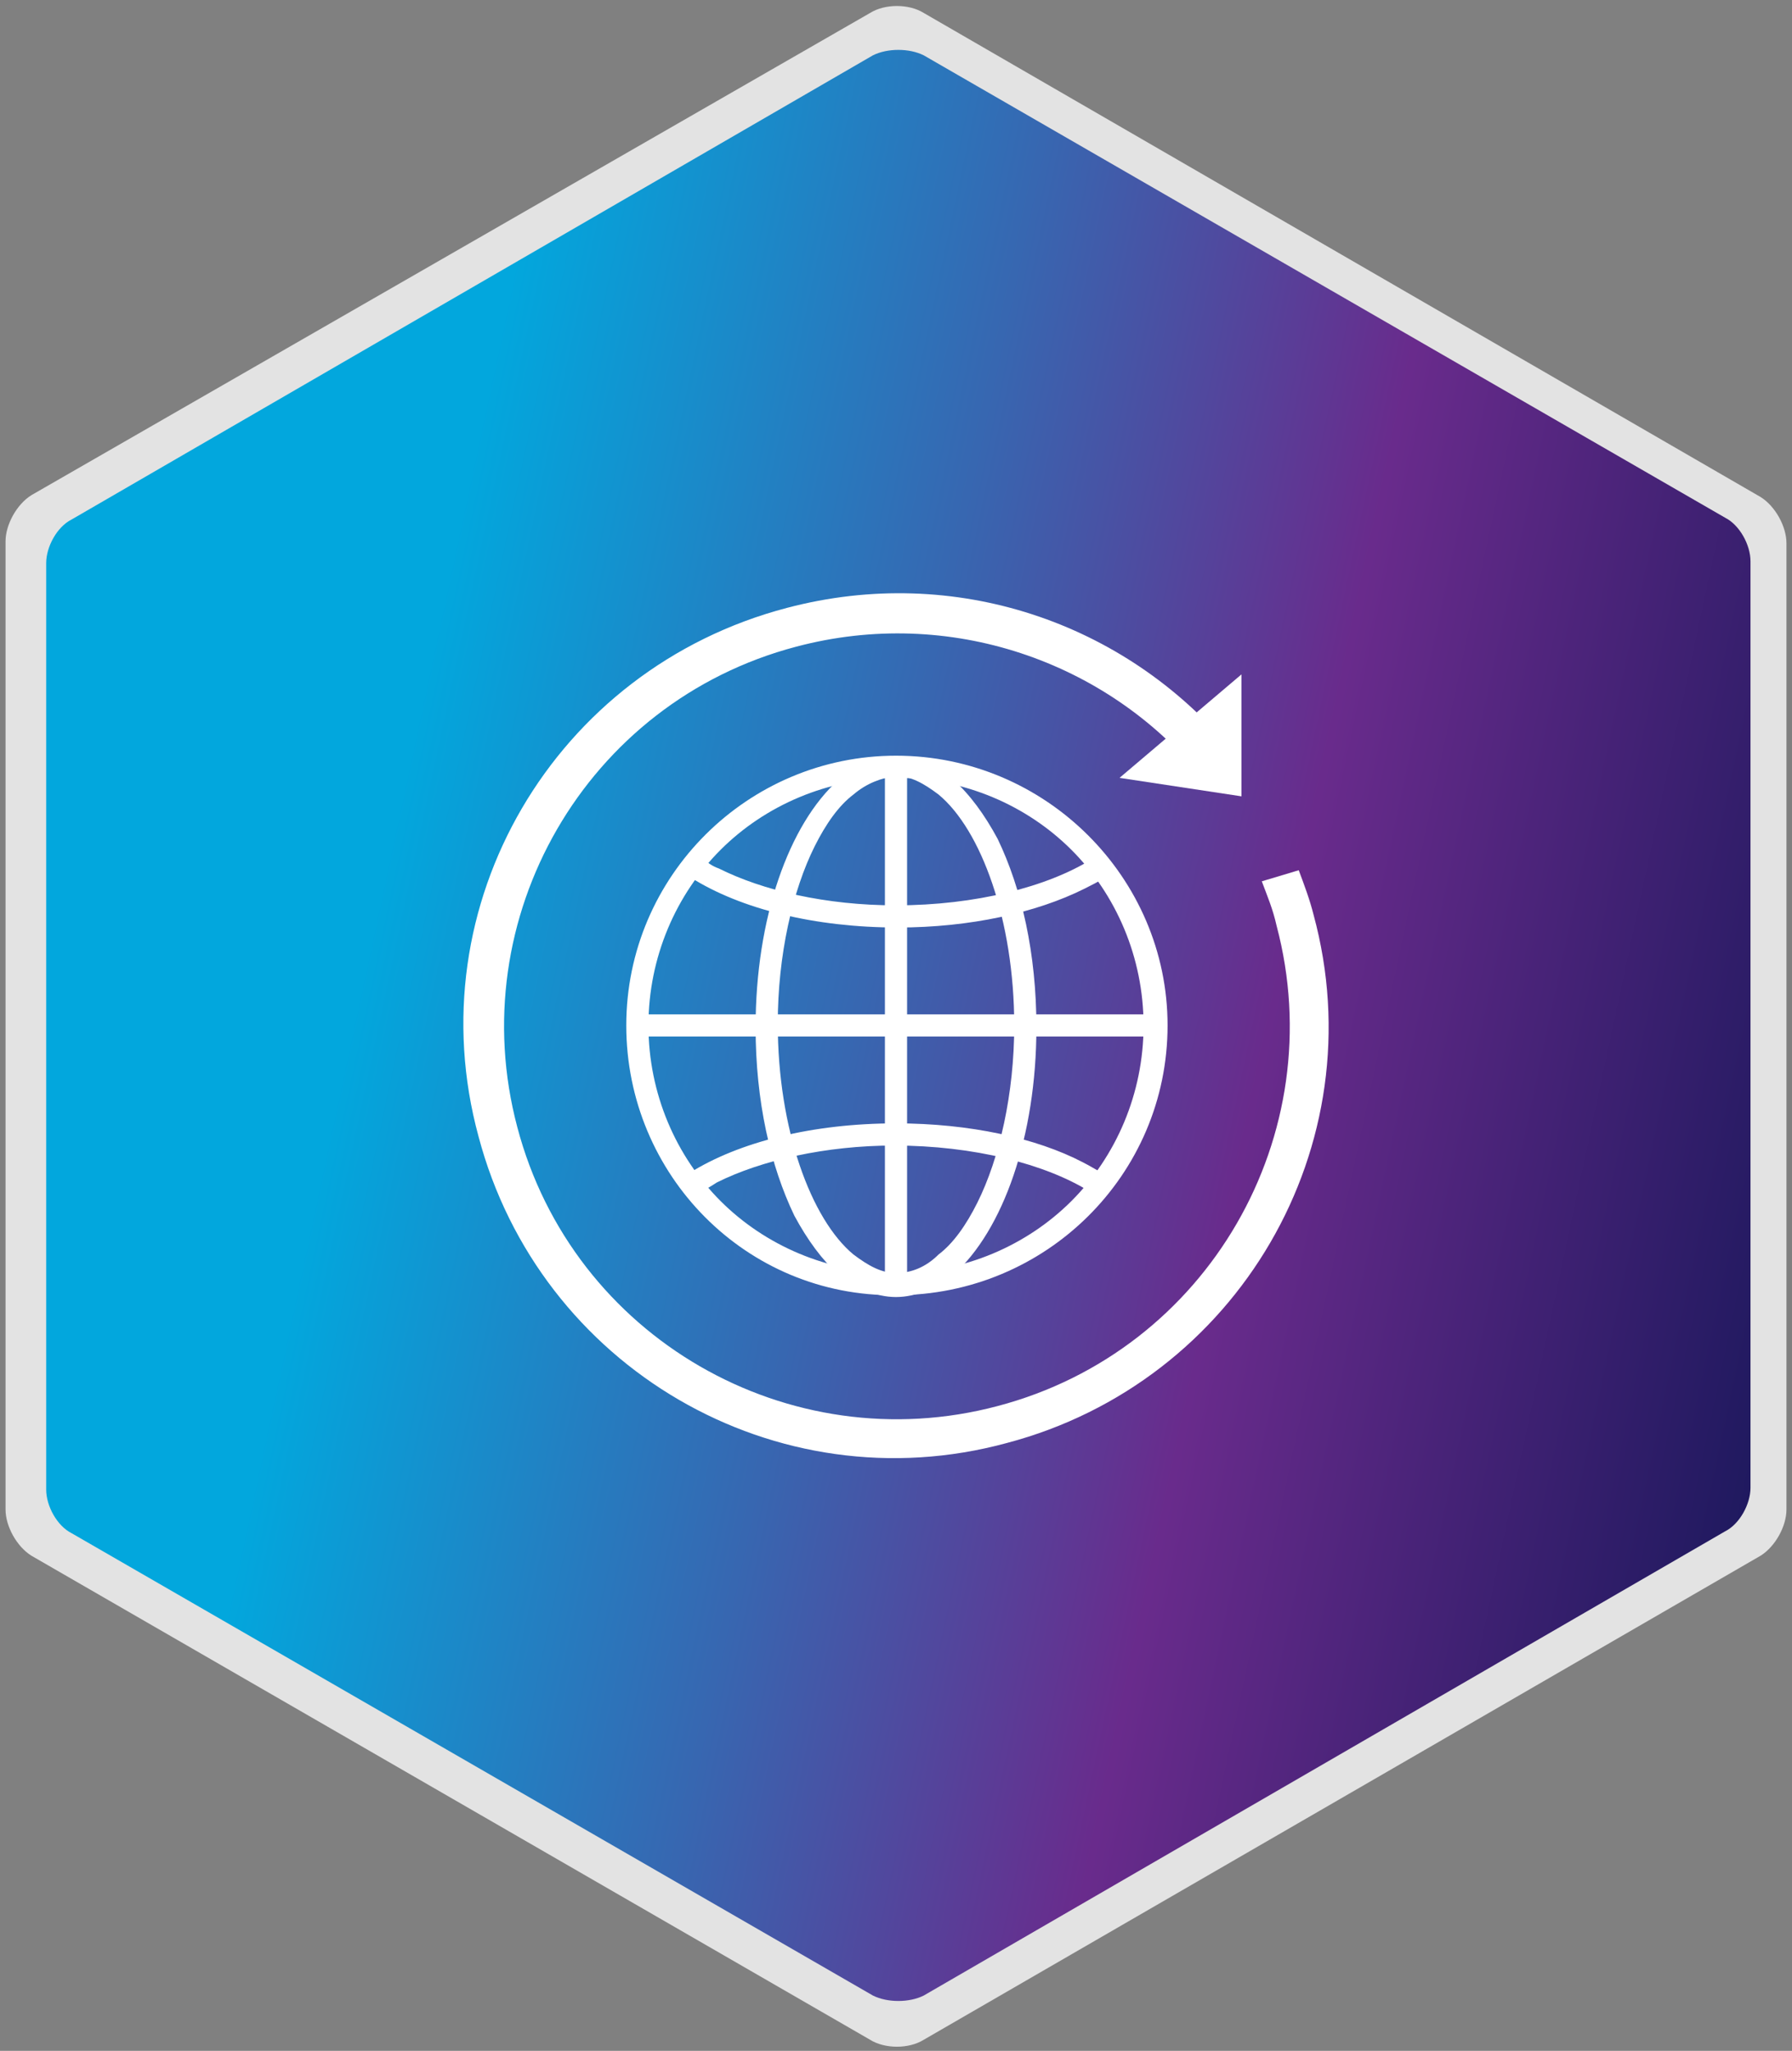 <svg width="97" height="111" viewBox="0 0 97 111" fill="none" xmlns="http://www.w3.org/2000/svg">
<rect x="0" y="0" width="97" height="111" fill="#808080" stroke="none"/>
<path opacity="0.78" d="M96.7 81.7C96.7 82.6 96.1 83.7 95.3 84.2L50 110.4C49.2 110.9 47.9 110.9 47.1 110.4L1.7 84.2C0.9 83.7 0.3 82.6 0.3 81.7V29.3C0.3 28.4 0.9 27.3 1.7 26.8L47.1 0.7C47.9 0.2 49.2 0.2 50 0.7L95.3 26.9C96.1 27.4 96.7 28.5 96.7 29.4V81.7Z" fill="white"/>
<path d="M94.753 80.526C94.753 81.409 94.164 82.489 93.379 82.881L50 108.006C49.215 108.398 48.038 108.398 47.252 108.006L3.874 82.98C3.089 82.587 2.5 81.507 2.5 80.624V30.474C2.5 29.591 3.089 28.511 3.874 28.119L47.252 2.994C48.038 2.602 49.215 2.602 50 2.994L93.379 28.02C94.164 28.413 94.753 29.492 94.753 30.376V80.526Z" fill="url(#paint0_linear_13_710)"/>
<path d="M49.1 42.8C49.1 41.9 49.1 41.4 49.1 41.4H47.9C47.9 41.4 47.9 43 47.9 45.5C47.9 48 47.9 51.5 47.9 55.4C47.9 63.1 47.9 69.4 47.9 69.4H49.1C49.1 69.4 49.1 69.4 49.1 69.3C49.1 69.3 49.1 69.3 49.1 69.2C49.1 69.2 49.1 69.2 49.1 69.1C49.1 69.1 49.1 69.1 49.1 69C49.1 69 49.1 69 49.1 68.9V68.8C49.1 68.8 49.1 68.8 49.1 68.7C49.1 68.7 49.1 68.7 49.1 68.6V68.5C49.1 68.4 49.1 68.4 49.1 68.3C49.1 68.2 49.1 68.2 49.1 68.1C49.1 68 49.1 68 49.1 67.9C49.1 67.8 49.1 67.8 49.1 67.7C49.1 67.6 49.1 67.4 49.1 67.3C49.1 64.7 49.1 60.8 49.1 56.5V42.8Z" fill="white"/>
<path d="M48.5 70.2C47.4 70.2 46.3 69.7 45.4 69C44.5 68.2 43.7 67.1 43 65.8C41.7 63.1 40.9 59.6 40.9 55.6C40.9 49.7 42.7 44.6 45.4 42.2C46.3 41.4 47.4 41 48.5 41C49.6 41 50.7 41.5 51.6 42.2C52.5 43 53.3 44.1 54 45.4C55.3 48.1 56.1 51.6 56.1 55.6C56.1 61.5 54.3 66.6 51.6 69C50.7 69.7 49.6 70.2 48.5 70.2ZM46.2 43C45.4 43.6 44.7 44.6 44.1 45.8C42.9 48.2 42.1 51.7 42.1 55.4C42.1 61.1 43.9 66 46.2 67.9C47 68.5 47.7 68.9 48.5 68.9C49.3 68.9 50.1 68.6 50.8 67.9C51.6 67.3 52.3 66.3 52.9 65.1C54.1 62.7 54.9 59.2 54.9 55.5C54.9 49.8 53.1 44.9 50.8 43C50 42.4 49.3 42 48.5 42C47.7 42.1 46.9 42.4 46.2 43Z" fill="white"/>
<path d="M33.9 55.5C33.9 47.4 40.5 40.9 48.5 40.9C56.6 40.9 63.2 47.5 63.2 55.5C63.2 63.6 56.6 70.1 48.5 70.1C40.4 70.2 33.9 63.6 33.9 55.5ZM39 46C36.6 48.4 35.1 51.8 35.1 55.5C35.1 59.2 36.6 62.6 39 65C41.4 67.4 44.8 68.9 48.5 68.9C52.2 68.9 55.6 67.4 58 65C60.4 62.6 61.9 59.2 61.9 55.5C61.9 51.8 60.4 48.4 58 46C55.6 43.6 52.2 42.1 48.5 42.1C44.8 42.1 41.4 43.6 39 46Z" fill="white"/>
<path d="M48.5 56.1C44.6 56.1 41.1 56.1 38.6 56.1C36.1 56.1 34.5 56.1 34.5 56.1V54.9C34.5 54.9 36.1 54.9 38.6 54.9C41.1 54.9 44.6 54.9 48.5 54.9C56.2 54.9 62.5 54.9 62.5 54.9V55.5V56.1C62.5 56.1 56.2 56.1 48.5 56.1ZM62.5 55.5V54.9V55.5ZM62.5 54.9V55.5V54.9Z" fill="white"/>
<path d="M58.7 48.1C59.1 47.9 59.5 47.7 59.8 47.5C59.6 47.2 59.3 46.8 59.1 46.5C56.7 48 52.8 49 48.5 49C44.7 49 41.3 48.2 38.9 47C38.6 46.9 38.3 46.7 38.1 46.5C37.8 46.8 37.6 47.2 37.4 47.5C40.1 49.2 44.1 50.2 48.6 50.2C52.5 50.2 56.1 49.4 58.7 48.1Z" fill="white"/>
<path d="M48.5 60.8C44 60.8 40 61.8 37.3 63.5C37.5 63.8 37.8 64.2 38 64.5C38.3 64.3 38.5 64.2 38.8 64C41.2 62.8 44.7 62 48.4 62C52.7 62 56.6 63 59 64.5C59.3 64.2 59.5 63.8 59.7 63.5C59.3 63.3 59 63.1 58.6 62.9C56.1 61.6 52.5 60.8 48.5 60.8Z" fill="white"/>
<path d="M67.2 36.5L60.6 42.1L67.2 43.1V36.5Z" fill="white"/>
<path d="M68.3 47.7C68.6 48.5 68.9 49.2 69.1 50.1C72.1 61.4 65.4 73.1 54 76.1C42.7 79.1 31 72.4 28 61C25 49.7 31.7 38 43.1 35C51.4 32.8 59.9 35.8 65 42L66.6 40.5C60.9 33.7 51.7 30.5 42.6 32.9C30 36.2 22.5 49 25.9 61.5C29.2 74 42 81.5 54.5 78.1C67 74.8 74.5 62 71.1 49.5C70.9 48.7 70.6 47.9 70.3 47.1L68.3 47.7Z" fill="white"/>
<defs>
<linearGradient id="paint0_linear_13_710" x1="90.668" y1="126.886" x2="7.532" y2="109.113" gradientUnits="userSpaceOnUse">
<stop stop-color="#121657"/>
<stop offset="0.428" stop-color="#692B8C"/>
<stop offset="0.687" stop-color="#3767B1"/>
<stop offset="1" stop-color="#02A7DD"/>
</linearGradient>
</defs>
</svg>
